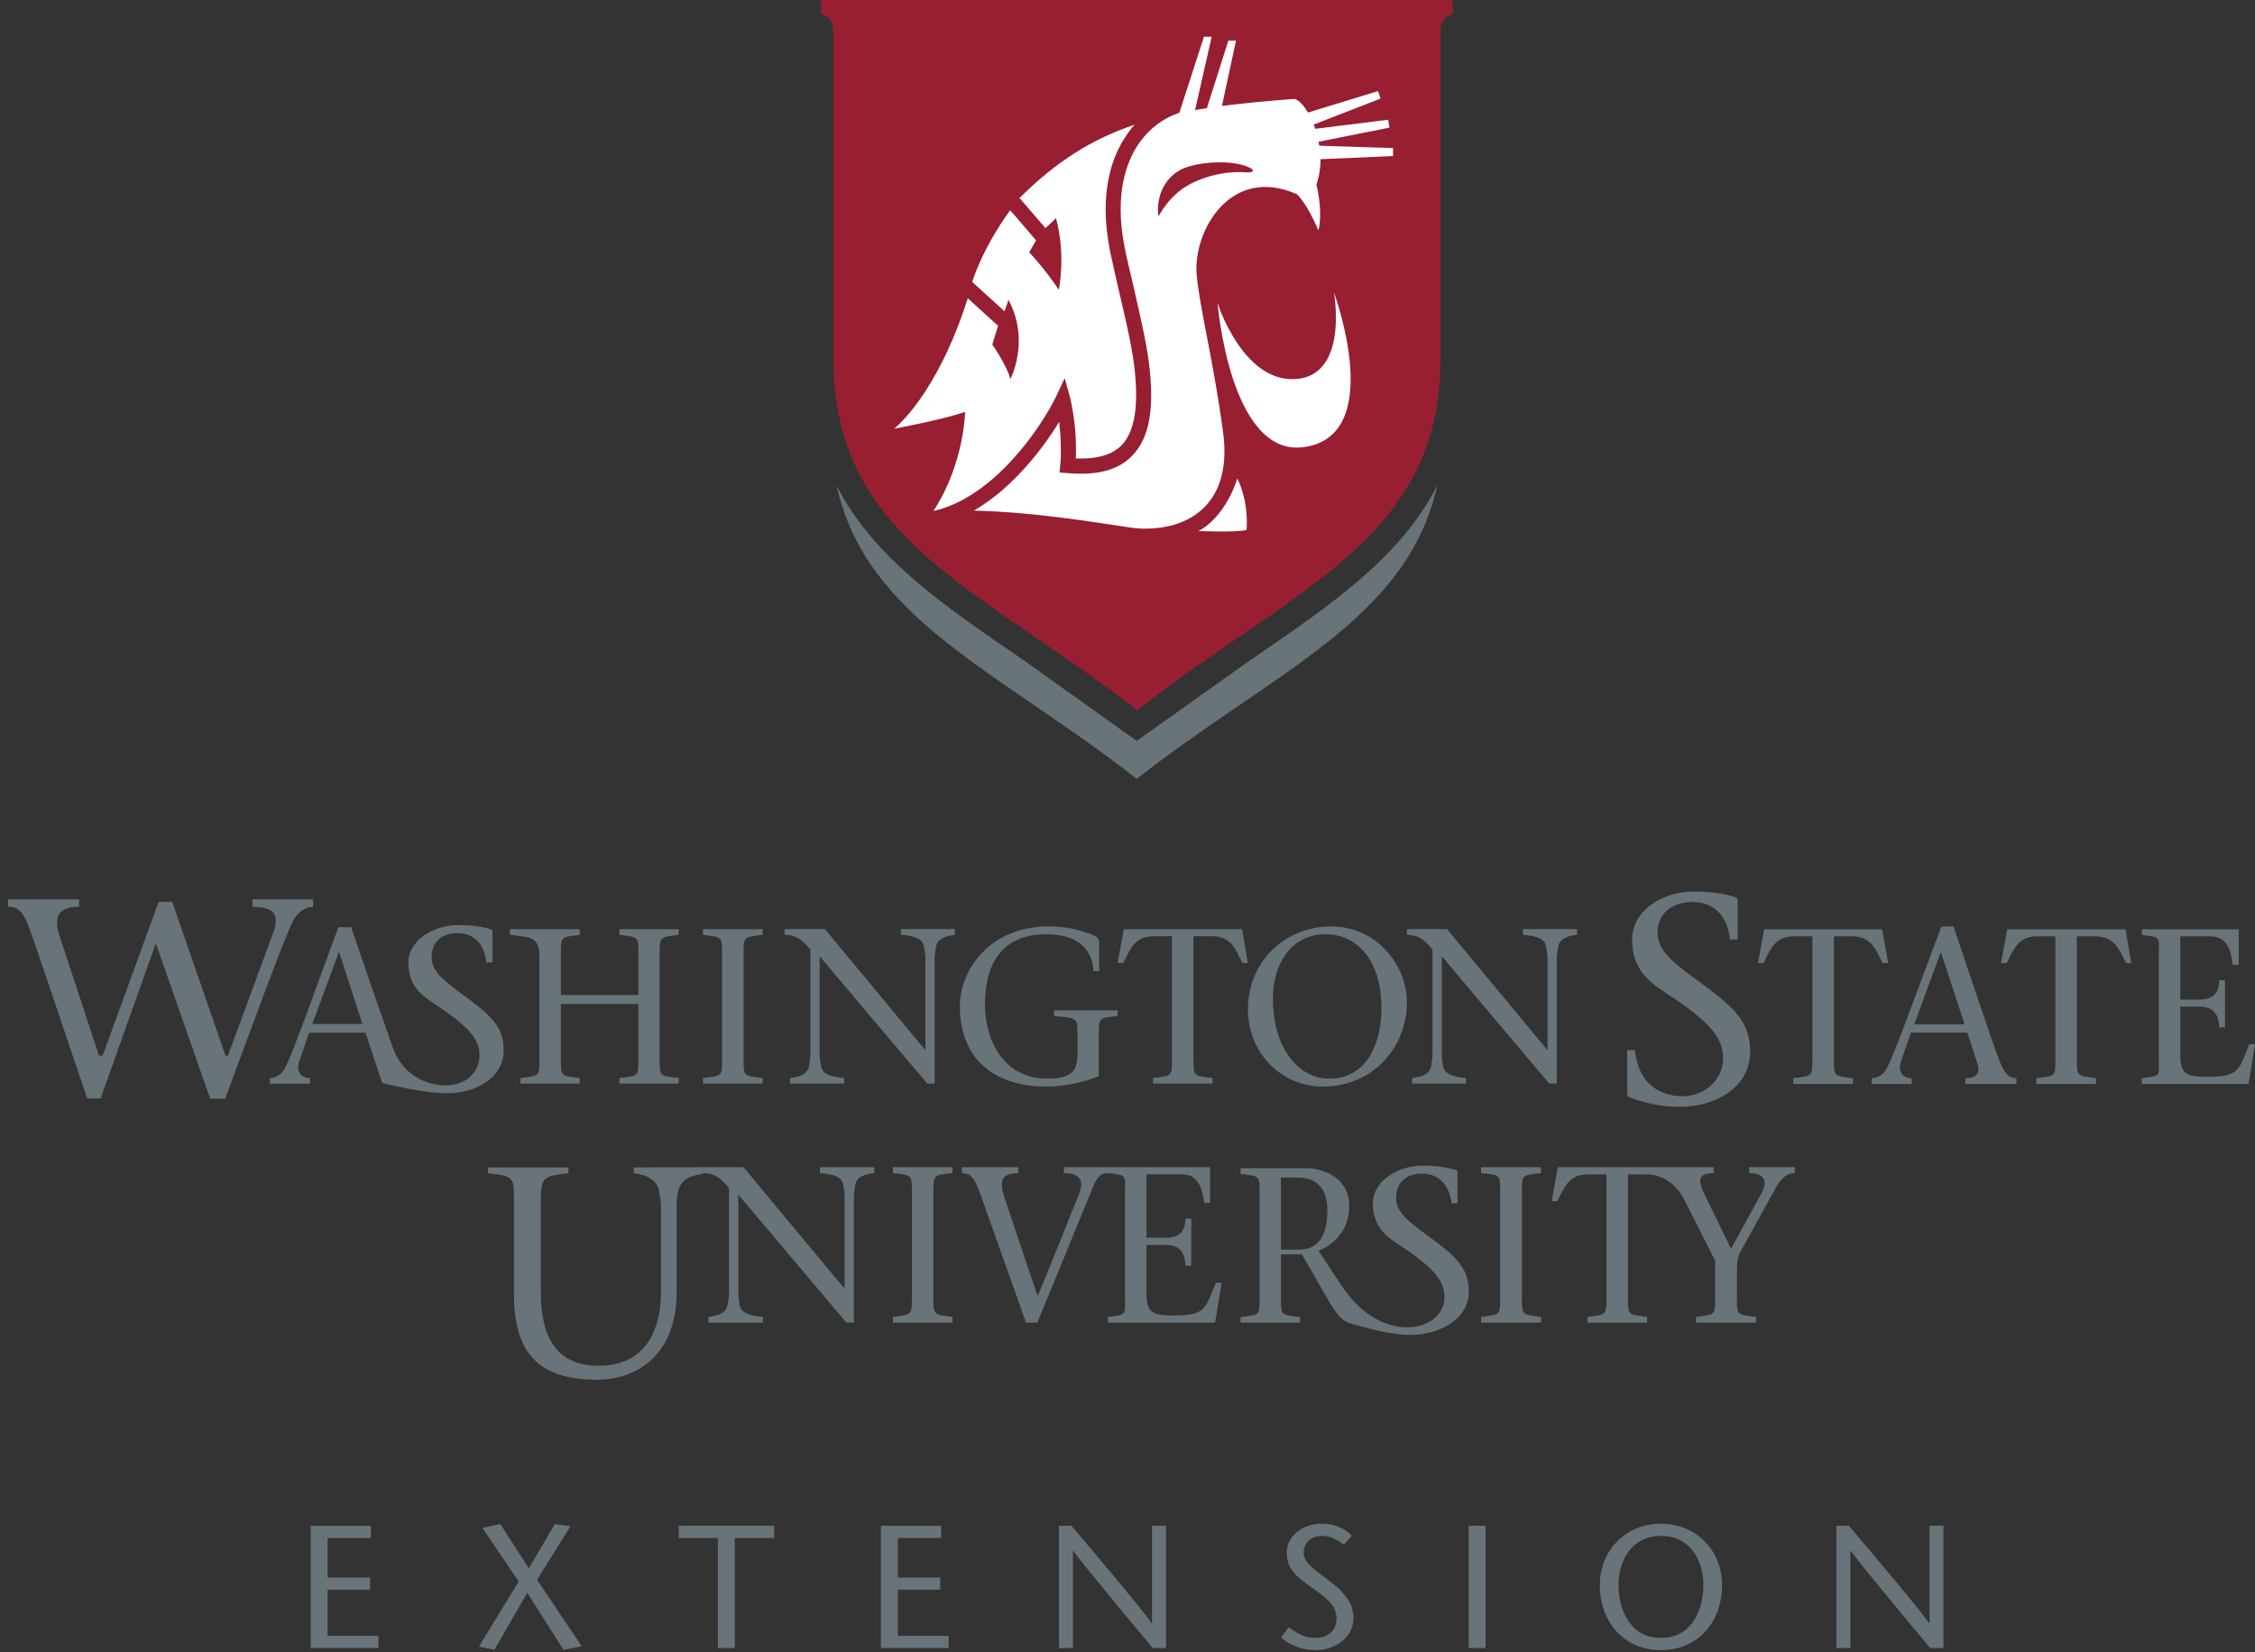 <?xml version="1.0" encoding="utf-8"?>
<!-- Generator: Adobe Illustrator 16.0.0, SVG Export Plug-In . SVG Version: 6.00 Build 0)  -->
<!DOCTYPE svg PUBLIC "-//W3C//DTD SVG 1.1//EN" "http://www.w3.org/Graphics/SVG/1.1/DTD/svg11.dtd">
<svg version="1.1" id="Layer_1" xmlns="http://www.w3.org/2000/svg" xmlns:xlink="http://www.w3.org/1999/xlink" x="0px" y="0px"
	 width="170px" height="124.577px" viewBox="0 0 170 124.577" enable-background="new 0 0 170 124.577" xml:space="preserve">
<rect x="0" y="0" width="170" height="124.577" fill="#333333" stroke="none"/>
<g>
	<path fill="#68737A" d="M27.962,115.98h-3.266v2.976h3.199v0.922h-3.199v3.477h3.832v0.922h-5.109v-9.218h4.543V115.98z"/>
	<path fill="#68737A" d="M42.476,124.408l-2.726-4.293l-2.476,4.293l-1.172-0.237l3.002-4.912l-2.739-4.042l1.356-0.29l2.146,3.345
		l1.962-3.345l1.186,0.158l-2.528,4.043l3.371,5.017L42.476,124.408z"/>
	<path fill="#68737A" d="M54.12,124.276v-8.296h-2.95v-0.922h7.19v0.922h-2.963v8.296H54.12z"/>
	<path fill="#68737A" d="M70.952,115.98h-3.266v2.976h3.199v0.922h-3.199v3.477h3.832v0.922h-5.109v-9.218h4.543V115.98z"/>
	<path fill="#68737A" d="M87.903,124.276h-1.001c-2.002-2.396-5.438-6.531-5.992-7.335h-0.026v7.335h-1.053v-9.218h0.948
		c2.027,2.396,5.425,6.426,6.044,7.348h0.026v-7.348h1.054V124.276z"/>
	<path fill="#68737A" d="M101.312,116.48c-0.448-0.329-1.041-0.658-1.594-0.658c-0.922,0-1.436,0.54-1.436,1.251
		c0,0.658,0.566,1.146,1.752,2.002c1.264,0.922,2.001,1.765,2.001,2.949c0,1.462-1.383,2.41-2.857,2.41
		c-0.882,0-1.936-0.316-2.594-0.962l0.565-0.764c0.54,0.382,1.133,0.804,2.002,0.804c0.909,0,1.606-0.487,1.606-1.515
		c0-1.158-1.383-1.909-2.133-2.462c-0.764-0.593-1.62-1.159-1.62-2.463c0-1.237,1.198-2.173,2.634-2.173
		c0.961,0,1.765,0.343,2.278,0.922L101.312,116.48z"/>
	<path fill="#68737A" d="M110.717,124.276v-9.218h1.277v9.218H110.717z"/>
	<path fill="#68737A" d="M120.607,119.51c0-2.581,1.949-4.609,4.609-4.609s4.608,2.028,4.608,4.609c0,2.752-1.765,4.925-4.608,4.925
		C122.372,124.435,120.607,122.262,120.607,119.51z M128.416,119.51c0-1.726-0.921-3.688-3.199-3.688s-3.2,1.962-3.2,3.688
		c0,1.804,0.816,4.003,3.2,4.003C127.6,123.513,128.416,121.313,128.416,119.51z"/>
	<path fill="#68737A" d="M146.514,124.276h-1.001c-2.002-2.396-5.438-6.531-5.992-7.335h-0.026v7.335h-1.053v-9.218h0.948
		c2.027,2.396,5.425,6.426,6.044,7.348h0.026v-7.348h1.054V124.276z"/>
</g>
<g>
	<g>
		<g>
			<g>
				<path fill="#68737A" d="M108.262,93.646c-1.773-1.332-3.011-2.062-3.011-3.299c0-1.307,0.92-1.844,1.946-1.844
					c1.4,0,2.082,0.998,2.234,2.234h0.449v-2.32c0-0.076-0.027-0.152-0.113-0.182c-0.709-0.25-1.719-0.336-2.484-0.336
					c-2.032,0-3.788,1.246-3.788,2.838c0,0.854,0.239,1.469,0.586,1.947l0,0l0.009,0.01c0.432,0.565,1.026,0.93,1.545,1.285
					c2.627,1.746,3.241,2.676,3.262,3.826c0.047,2.553-4.729,3.885-7.863-1.017L99.4,94.316c1.283-0.487,2.32-1.678,2.32-3.395
					c0-1.938-1.68-2.83-3.35-2.83H93.52v0.432c1.506,0.183,1.438,0.105,1.438,1.65v7.49c0,1.562,0.065,1.467-1.438,1.66v0.42h4.487
					v-0.42c-1.505-0.193-1.438-0.1-1.438-1.66v-3.07h1.574c2.004,3.328,2.504,4.787,3.521,5.15c0.229,0.074,2.84,0.922,4.671,0.922
					c2.13,0,4.395-1.16,4.395-3.264C110.729,95.938,110.133,95.036,108.262,93.646z M97.962,94.23H96.57v-5.43h1.285
					c1.209,0,2.215,0.645,2.215,2.457C100.07,93.139,99.4,94.23,97.962,94.23z"/>
				<path fill="#68737A" d="M63.799,99.734c0,0,0,0-8.135-9.647v7.388c0,0.344,0.059,0.645,0.088,0.899
					c0.095,0.604,0.661,0.836,1.764,0.933v0.43h-4.104v-0.43c0.814-0.097,1.362-0.328,1.438-0.933
					c0.048-0.258,0.105-0.558,0.105-0.899V89.6c-0.47-0.604-0.988-1.132-1.938-1.132v-0.45h3.04c2.494,3.03,5.074,6.102,7.587,9.129
					h0.029v-6.867c0-0.346-0.058-0.643-0.105-0.901c-0.077-0.612-0.662-0.834-1.756-0.91v-0.45h4.096v0.45
					c-0.776,0.076-1.343,0.298-1.438,0.91c-0.029,0.261-0.096,0.558-0.096,0.901v9.455H63.799z"/>
				<path fill="#68737A" d="M70.368,97.635c0,1.564-0.058,1.469,1.438,1.672v0.43h-4.488v-0.43c1.495-0.203,1.429-0.104,1.429-1.672
					v-7.52c0-1.562,0.066-1.486-1.429-1.648v-0.449h4.488v0.449c-1.496,0.162-1.438,0.088-1.438,1.648V97.635z"/>
				<path fill="#68737A" d="M91.66,96.727c-0.768,1.781-0.643,2.476-3.079,2.476c-1.506,0-2.147-0.125-2.147-1.545v-3.779h1.399
					c1.123,0,1.507,0.586,1.534,1.572h0.441v-3.558h-0.441c-0.027,1.033-0.479,1.445-1.534,1.445h-1.399v-4.783h2.656
					c1.189,0,1.523,0.92,1.697,2.154h0.441v-2.691h-7.704h-3.317v0.449c1.131,0,1.572,0.498,1.141,1.555
					c-1.035,2.568-2.043,5.142-3.117,7.711c-0.883-2.541-1.832-5.428-2.494-7.403c-0.565-1.603,0.106-1.858,1.026-1.858V88.02
					h-4.248v0.451c0.805,0,1.026,0.497,1.649,2.301c1.007,2.848,2.158,6.069,3.184,8.967h0.854c1.41-3.434,2.81-6.855,4.221-10.281
					c0.364-0.844,0.612-0.984,1.102-0.984c1.496,0.16,1.286,0.086,1.286,1.646v7.521c0,1.562,0.21,1.467-1.286,1.67v0.43h8.078
					l0.498-3.01H91.66V96.727z"/>
				<path fill="#68737A" d="M114.736,97.635c0,1.564-0.076,1.469,1.438,1.672v0.43h-4.518v-0.43
					c1.516-0.203,1.438-0.104,1.438-1.672v-7.52c0-1.562,0.077-1.486-1.438-1.648v-0.449h4.518v0.449
					c-1.515,0.162-1.438,0.088-1.438,1.648V97.635z"/>
				<path fill="#68737A" d="M131.865,88.018v0.449c0.979,0,1.507,0.471,0.939,1.496l-2.304,4.199l-2.052-4.199
					c-0.395-0.873-0.52-1.496,0.748-1.496v-0.449h-2.812h-1.15h-7.797l-0.461,2.562h0.434c0.546-1.104,0.883-2.022,2.32-2.022h1.381
					v9.082c0,1.563,0.059,1.467-1.438,1.67v0.43h4.498v-0.43c-1.515-0.203-1.438-0.105-1.438-1.67v-9.082h1.344
					c1.371,0,2.292,0.823,2.857,1.832l2.367,4.68v2.57c0,1.563,0.077,1.467-1.438,1.67v0.43h4.518v-0.43
					c-1.516-0.203-1.438-0.105-1.438-1.67v-1.859c0-0.434,0.027-0.894,0.182-1.229l2.801-5.073c0.461-0.795,0.902-1.006,1.372-1.006
					V88.02L131.865,88.018L131.865,88.018z"/>
				<path fill="#68737A" d="M53.027,88.018l-5.256,0.019v0.435c1.036,0.114,1.804,0.573,1.928,1.389
					c0.048,0.348,0.134,0.729,0.134,1.209v6.254c0,3.604-1.63,5.668-4.689,5.668c-3.366,0-4.373-2.398-4.373-5.553v-6.601
					c0-2.08,0.057-2.129,2.081-2.366v-0.435H36.79v0.435c2.053,0.237,1.957,0.286,1.957,2.366v6.715
					c0,4.066,1.466,6.492,6.271,6.492c2.906,0,5.995-1.783,5.995-6.637v-6.341c0-0.037,0-0.075,0-0.114
					c-0.029-1.957,0.738-2.226,2.014-2.445V88.018z"/>
			</g>
			<g>
				<g>
					<path fill="#68737A" d="M42.285,79.645c0,1.554-0.076,1.467,1.42,1.648v0.422h-4.469v-0.422
						c1.505-0.184,1.429-0.098,1.429-1.648v-7.496c0-1.553-0.72-1.467-2.226-1.653v-0.429h5.266v0.429
						c-1.496,0.188-1.42,0.103-1.42,1.653v2.884h5.841v-2.884c0-1.555,0.077-1.467-1.429-1.653v-0.429h4.469v0.429
						c-1.495,0.188-1.438,0.103-1.438,1.653v7.496c0,1.554-0.057,1.467,1.438,1.648v0.422h-4.469v-0.422
						c1.506-0.184,1.429-0.098,1.429-1.648v-3.934h-5.841V79.645z"/>
					<path fill="#68737A" d="M56.058,79.645c0,1.554-0.057,1.467,1.438,1.648v0.422h-4.498v-0.422
						c1.506-0.184,1.439-0.098,1.439-1.648v-7.496c0-1.553,0.066-1.467-1.439-1.653v-0.429h4.498v0.429
						c-1.495,0.188-1.438,0.103-1.438,1.653V79.645z"/>
					<path fill="#68737A" d="M69.917,81.715c-2.666-3.115-5.419-6.4-8.124-9.605v7.361c0,0.355,0.059,0.644,0.105,0.9
						c0.078,0.596,0.644,0.824,1.746,0.922v0.422h-4.086v-0.422c0.797-0.098,1.353-0.326,1.43-0.922
						c0.037-0.26,0.105-0.545,0.105-0.9v-7.846c-0.479-0.596-0.979-1.131-1.947-1.131v-0.43h3.04c2.493,3.014,5.064,6.082,7.549,9.1
						h0.029v-6.85c0-0.354-0.068-0.638-0.098-0.9c-0.086-0.6-0.642-0.834-1.744-0.92v-0.43h4.065v0.43
						c-0.757,0.086-1.343,0.32-1.419,0.92c-0.048,0.266-0.105,0.547-0.105,0.9v9.397h-0.546V81.715z"/>
					<path fill="#68737A" d="M72.362,75.827c0-2.563,2.168-5.966,6.666-5.966c1.602,0,2.389,0.308,3.185,0.576
						c0.47,0.144,0.652,0.379,0.652,0.638v2.157h-0.433c-0.037-1.338-0.9-2.78-3.538-2.78c-3.491,0-4.623,2.394-4.642,5.241
						c-0.01,2.632,1.323,5.646,4.699,5.646c2.091,0,2.282-0.766,2.282-2.07v-1.006c0-1.561,0.058-1.469-1.774-1.65v-0.426h4.795
						v0.426c-1.495,0.183-1.419,0.093-1.419,1.65v2.887c-1.055,0.431-2.465,0.787-3.989,0.787
						C75.451,81.938,72.362,80.295,72.362,75.827z"/>
					<path fill="#68737A" d="M89.973,79.645c0,1.554-0.058,1.467,1.438,1.648v0.422h-4.479v-0.422
						c1.496-0.184,1.42-0.098,1.42-1.648v-9.049h-1.343c-1.438,0-1.775,0.914-2.321,2.019h-0.433l0.462-2.548h8.92l0.44,2.548
						h-0.413c-0.557-1.104-0.872-2.019-2.34-2.019h-1.354v9.049H89.973z"/>
					<path fill="#68737A" d="M94.077,76.109c0-3.596,2.812-6.248,6.263-6.248c3.616,0,5.727,3.117,5.727,5.688
						c0,3.511-2.627,6.39-6.33,6.39C96.551,81.938,94.077,79.348,94.077,76.109z M104.146,76.047c0-3.984-2.139-5.598-4.172-5.598
						c-2.838,0-4.011,2.527-4.011,4.793c0,4.025,2.082,6.098,4.229,6.098C103.284,81.34,104.146,78.277,104.146,76.047z"/>
					<path fill="#68737A" d="M116.798,81.715c-2.646-3.115-5.399-6.4-8.104-9.605v7.361c0,0.355,0.059,0.644,0.098,0.9
						c0.086,0.596,0.645,0.824,1.734,0.922v0.422h-4.065v-0.422c0.796-0.098,1.354-0.326,1.438-0.922
						c0.028-0.26,0.097-0.545,0.097-0.9v-7.846c-0.46-0.596-0.979-1.131-1.929-1.131v-0.43h3.021c2.483,3.014,5.063,6.082,7.548,9.1
						h0.029v-6.85c0-0.354-0.064-0.638-0.104-0.9c-0.067-0.6-0.646-0.834-1.746-0.92v-0.43h4.076v0.43
						c-0.777,0.086-1.344,0.32-1.422,0.92c-0.025,0.266-0.104,0.547-0.104,0.9v9.397H116.8v0.003H116.798z"/>
					<path fill="#68737A" d="M23.545,67.833v-0.015h-4.518v0.562c1.735,0.017,2.033,0.634,1.573,1.947l-3.415,9.278h-0.183
						L12.984,68.01h-1.025L7.738,79.605H7.461L4.43,70.389c-0.422-1.465,0.191-2.01,1.534-2.01v-0.562H0.612v0.562
						c1.132,0,1.343,0.877,2.081,2.979l3.885,11.479h1.007l4.162-11.705l4.096,11.717h1.133c1.744-4.662,4.22-11.559,5.12-13.408
						c0.354-0.7,0.95-1.057,1.516-1.057v-0.551L23.545,67.833L23.545,67.833z"/>
					<path fill="#68737A" d="M35.504,75.467c-1.736-1.318-2.963-2.053-2.963-3.279c0-1.295,0.921-1.821,1.928-1.821
						c1.409,0,2.062,0.979,2.196,2.209h0.461v-2.291c0-0.093-0.01-0.162-0.115-0.201c-0.71-0.244-1.698-0.326-2.456-0.326
						c-2.014,0-3.769,1.246-3.769,2.818c0,0.858,0.229,1.469,0.575,1.934l0,0c0.019,0.011,0.019,0.011,0.019,0.021
						c0.423,0.57,1.008,0.932,1.526,1.275c2.627,1.729,3.241,2.661,3.241,3.803c0,1.057-0.797,2.108-2.264,2.227
						c-1.496,0.105-3.424-0.615-4.23-2.725c-0.719-2.021-2.187-6.264-3.184-9.193h-0.96c-1.38,3.68-3.261,9.088-3.979,10.537
						c-0.278,0.564-0.748,0.844-1.189,0.844v0.422h0.72h2.302v-0.422c-0.729,0-1.035-0.558-0.824-1.197l0.767-2.229h4.249
						l0.71,2.144l0.546,1.649c0,0,2.983,0.776,4.921,0.776c2.109,0,4.239-1.143,4.239-3.242
						C37.97,77.745,37.375,76.857,35.504,75.467z M23.545,77.223l1.994-5.41h0.029l1.755,5.41H23.545z"/>
				</g>
				<g>
					<path fill="#68737A" d="M130.427,70.838c-0.183-1.566-1.026-2.818-2.829-2.818c-1.312,0-2.638,0.672-2.638,2.32
						c0,1.578,1.593,2.518,3.826,4.201c2.39,1.766,3.155,2.91,3.155,4.775c0,2.666-2.59,4.145-5.293,4.145
						c-1.438,0-2.668-0.277-3.828-0.721c-0.086-0.049-0.152-0.135-0.152-0.316v-3.23h0.585c0.24,2.494,1.86,3.474,3.604,3.474
						c1.594,0,3.041-1.209,3.041-2.84c0-1.453-0.785-2.646-4.172-4.856c-1.188-0.812-2.687-1.688-2.687-4.13
						c0-2.021,2.071-3.61,4.671-3.61c0.949,0,2.254,0.115,3.137,0.434c0.146,0.037,0.152,0.133,0.152,0.244v2.934h-0.574
						L130.427,70.838L130.427,70.838z"/>
					<path fill="#68737A" d="M138.254,79.654c0,1.544-0.059,1.468,1.438,1.648v0.432h-4.498v-0.432
						c1.496-0.184,1.438-0.104,1.438-1.648v-9.049h-1.343c-1.458,0-1.794,0.914-2.341,2.019h-0.412l0.461-2.547h8.892l0.459,2.547
						h-0.422c-0.557-1.104-0.892-2.019-2.33-2.019h-1.343L138.254,79.654L138.254,79.654z"/>
					<path fill="#68737A" d="M144.064,77.866l-0.769,2.229c-0.211,0.66,0.097,1.207,0.825,1.207v0.432H141.1v-0.432
						c0.45,0,0.938-0.287,1.188-0.834c0.729-1.469,2.657-6.906,4.065-10.594h0.922c1.132,3.348,2.838,8.479,3.396,9.961
						c0.365,0.938,0.644,1.467,1.343,1.467v0.432h-3.854v-0.432c1.047,0,1.133-0.547,0.854-1.285l-0.699-2.151H144.064z
						 M148.104,77.243l-1.772-5.414h-0.03l-1.992,5.414H148.104z"/>
					<path fill="#68737A" d="M156.572,79.654c0,1.544-0.057,1.468,1.438,1.648v0.432h-4.498v-0.432
						c1.535-0.184,1.438-0.104,1.438-1.648v-9.049h-1.343c-1.438,0-1.774,0.914-2.33,2.019h-0.424l0.461-2.547h8.931l0.421,2.547
						h-0.393c-0.547-1.104-0.894-2.019-2.359-2.019h-1.344v9.049H156.572z"/>
					<path fill="#68737A" d="M161.464,81.303c1.505-0.184,1.284-0.104,1.284-1.648v-7.5c0-1.549,0.221-1.469-1.284-1.649v-0.428
						h7.31v2.676h-0.453c-0.15-1.231-0.485-2.146-1.688-2.146h-2.263v4.771h1.381c1.063,0,1.524-0.418,1.554-1.453h0.432v3.543
						h-0.432c-0.029-0.977-0.422-1.561-1.554-1.561h-1.381v3.768c0,1.421,0.644,1.525,2.138,1.525c2.418,0,2.303-0.673,3.061-2.455
						H170l-0.488,2.991h-8.048V81.303L161.464,81.303z"/>
				</g>
			</g>
		</g>
		<g>
			<g>
				<g>
					<g>
						<path fill="#68737A" d="M94.288,49.758l-8.593,6.11l-8.565-6.11c-6.101-4.167-11.317-7.735-14.07-13.164
							c2.264,10.176,12.219,13.975,22.635,22.141c10.426-8.167,20.4-11.965,22.662-22.141
							C105.605,42.023,100.378,45.591,94.288,49.758z"/>
						<g>
							<path fill="#981E32" d="M61.89,0v1.069c0.652,0.221,0.862,0.437,0.94,1.41v24.597c0,13.677,11.135,17.292,22.884,26.485
								c11.739-9.193,22.884-12.809,22.884-26.485V2.201c0.098-0.748,0.326-0.93,0.922-1.132V0H61.89z"/>
						</g>
					</g>
				</g>
			</g>
			<g>
				<g>
					<g>
						<path fill="#FFFFFF" d="M90.346,40.043c0,0,1.891-0.811,2.937-3.961c0.922,1.918,0.69,3.889,0.69,3.889
							C93.128,40.163,90.346,40.043,90.346,40.043z"/>
						<path fill="#FFFFFF" d="M100.561,22.05c0,0,1.16,6.315-2.935,6.536c-3.979,0.207-5.841-5.754-5.841-5.754
							s0.939,11.658,6.512,10.886C104.568,32.854,100.561,22.05,100.561,22.05z"/>
					</g>
				</g>
				<path fill="#FFFFFF" d="M70.368,38.537L70.368,38.537c4.651-1.055,8.2-6.464,9.246-8.632l0.651-1.386l0.413,1.477
					c0,0.082,0.44,1.702,0.44,3.846c0,0.235-0.01,0.479-0.01,0.734c1.593,0.052,2.734-0.269,3.453-1.003
					c1.007-1.055,1.314-3.05,0.931-6.1c-0.182-1.463-0.72-3.788-1.209-5.836c-0.239-1.045-0.45-2.033-0.604-2.729
					c-0.891-4.488,0.211-7.265,1.314-8.809c0.153-0.245,0.336-0.475,0.547-0.696c-3.214,1.08-5.899,2.763-8.68,5.529l1.956,2.269
					l0.797-0.748c0.757,2.815,0.211,5.405,0.211,5.405c-1.027-1.564-2.235-2.834-2.235-2.834l0.518-0.897l-1.745-2.038l-0.211-0.23
					c-2.158,2.973-2.857,5.404-2.857,5.404l1.544,1.4l0.892,0.811l0.297-0.858c1.659,3.084,0.145,5.97,0.145,5.97
					c-0.278-1.055-1.362-2.604-1.362-2.604l0.432-1.415l-2.283-2.072c-2.368,7.424-5.553,9.831-5.553,9.831s3.424-0.619,5.352-1.261
					C72.756,31.065,72.698,34.974,70.368,38.537z"/>
				<path fill="#FFFFFF" d="M105.021,11.769l-5.467,0.235c0,0.643-0.098,1.294-0.31,1.913c0.521,2.239,0.153,3.453,0.153,3.453
					c-0.922-2.129-1.621-2.719-1.621-2.719c-5.016-2.24-7.863,2.82-7.559,6.085c0.25,2.676,1.229,6.239,1.985,11.821
					c0.644,4.7-1.735,6.728-4.479,7.193c-0.058,0.014-0.123,0.023-0.183,0.033c-0.019,0-0.019,0.005-0.047,0.005
					c-0.423,0.062-0.912,0.077-1.401,0.072c-0.037,0-0.037,0-0.066,0c-0.049,0-0.086-0.009-0.151-0.009
					c-0.211-0.015-0.422-0.039-0.644-0.067c-2.109-0.292-6.876-1.156-11.807-1.28c2.897-1.688,5.161-4.618,6.427-6.695
					c0.058,0.581,0.125,1.285,0.125,2.057c0,0.379,0,0.787-0.048,1.199l-0.049,0.566l0.566,0.043
					c2.263,0.201,3.875-0.226,4.91-1.314c1.305-1.338,1.699-3.568,1.257-7.025c-0.184-1.52-0.738-3.875-1.209-5.947
					c-0.249-1.041-0.479-2.019-0.613-2.709c-0.815-4.081,0.153-6.565,1.111-7.927c0.769-1.064,1.795-1.846,2.945-2.225
					c0.008,0,0.026-0.009,0.057-0.009l1.861-5.75h0.584l-1.256,5.529c0.297-0.053,0.586-0.101,0.891-0.144l1.621-5.093h0.576
					L92.12,7.99c1.679-0.216,3.481-0.384,5.506-0.533c0.336,0.134,0.671,0.508,0.979,1.031l5.283-1.621l0.191,0.566l-5.057,1.966
					c0.067,0.096,0.098,0.211,0.125,0.317l5.506-0.686l0.097,0.595L99.4,10.689c0.026,0.101,0.037,0.197,0.058,0.297l5.562,0.182
					v0.601H105.021z M89.139,14.238c1.111-0.781,2.981-1.376,4.756-1.242c0.441,0.039,0.824-0.081,0.336-0.34
					c-1.312-0.695-4.4-0.46-5.476,0.288c-1.746,1.185-1.468,3.304-1.411,3.357C87.68,15.696,88.283,14.842,89.139,14.238z"/>
			</g>
		</g>
	</g>
</g>
</svg>
